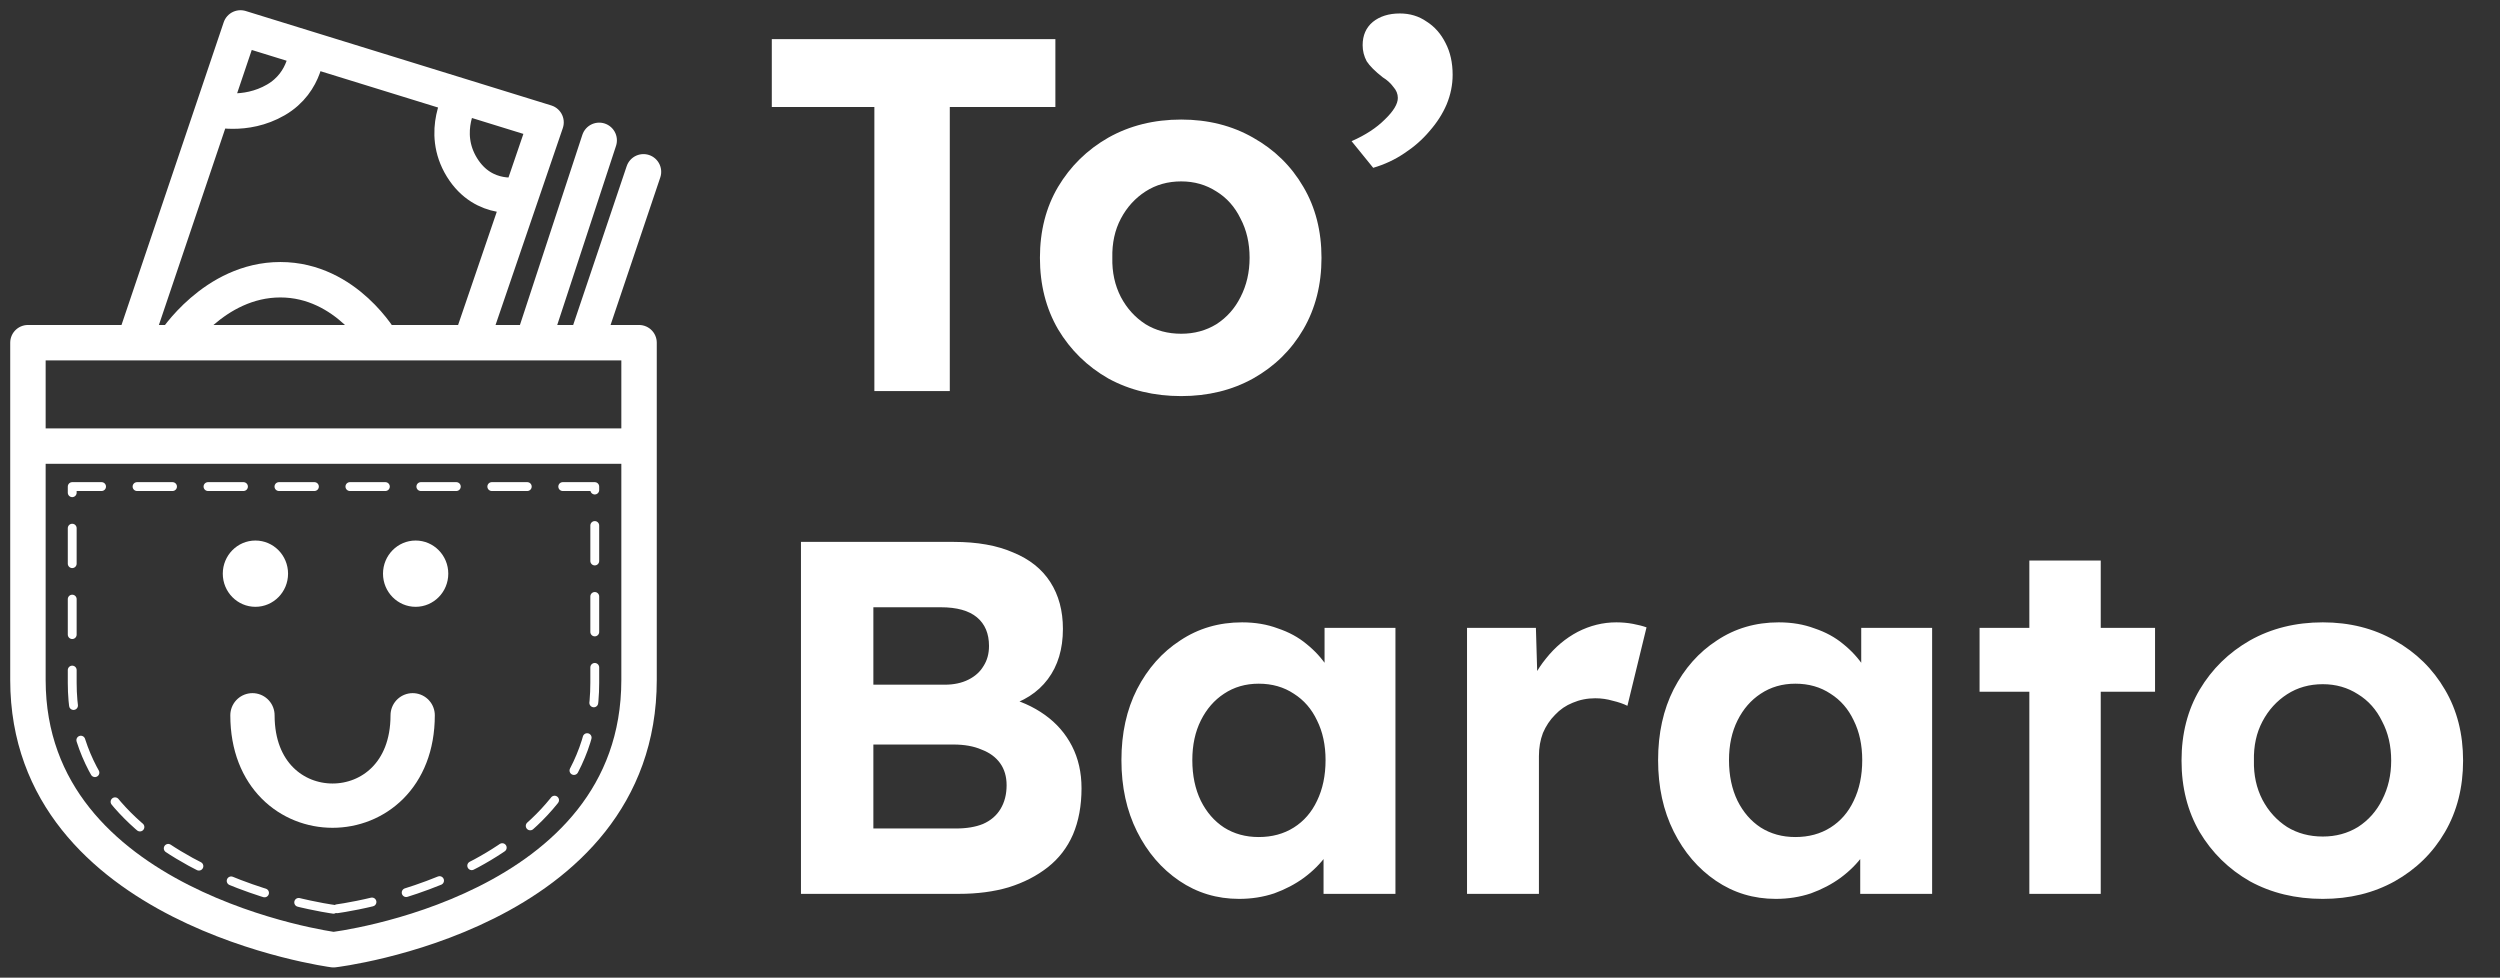 <svg width="179" height="70" viewBox="0 0 179 70" fill="none" xmlns="http://www.w3.org/2000/svg">
<rect x="0" y="0" width="179" height="70" fill="#333333" stroke="none"/>
<path d="M2 31.942C2 26.949 2 24.537 2 24.537H9.61M2 31.942C2 35.885 2 41.438 2 48.683C2 65.102 23.878 68 23.878 68C23.878 68 45.756 65.424 45.756 48.683C45.756 41.379 45.756 35.852 45.756 31.942M2 31.942H45.756M45.756 31.942C45.756 26.89 45.756 24.537 45.756 24.537H41.951M9.61 24.537H12.463M9.61 24.537L15.263 7.795M33.707 24.537H27.366M33.707 24.537L37.337 13.912M33.707 24.537H38.146M12.463 24.537C12.463 24.537 15.317 20.029 20.073 20.029C24.829 20.029 27.366 24.537 27.366 24.537M12.463 24.537H27.366M33.073 6.899L39.097 8.761L37.337 13.912M33.073 6.899C33.073 6.899 31.488 9.405 33.073 11.98C34.658 14.556 37.337 13.912 37.337 13.912M33.073 6.899L21.976 3.47M15.263 7.795L17.219 2L21.976 3.47M15.263 7.795C15.263 7.795 17.537 8.439 19.756 7.151C21.976 5.863 21.976 3.47 21.976 3.47M38.146 24.537L42.902 10.049M38.146 24.537H41.951M41.951 24.537L46.073 12.302" stroke="white" stroke-width="2.537" stroke-linecap="round" stroke-linejoin="round"/>
<path d="M23.878 65.102C23.878 65.102 5.171 62.67 5.171 48.89V34.839H42.585V48.89C42.585 62.941 23.878 65.102 23.878 65.102Z" stroke="white" stroke-width="0.634" stroke-linecap="round" stroke-linejoin="round" stroke-dasharray="2.54 2.54"/>
<ellipse cx="18.288" cy="41.075" rx="2.337" ry="2.373" fill="white"/>
<ellipse cx="29.76" cy="41.075" rx="2.337" ry="2.373" fill="white"/>
<path d="M18.076 51.214C18.076 59.842 29.547 59.842 29.547 51.214" stroke="white" stroke-width="3.171" stroke-linecap="round"/>
<path d="M62.605 28V7.66H55.261V2.8H75.565V7.66H68.005V28H62.605ZM84.575 28.36C82.631 28.36 80.891 27.94 79.355 27.1C77.843 26.236 76.643 25.06 75.755 23.572C74.891 22.084 74.459 20.38 74.459 18.46C74.459 16.54 74.891 14.848 75.755 13.384C76.643 11.896 77.843 10.72 79.355 9.856C80.891 8.992 82.631 8.56 84.575 8.56C86.495 8.56 88.211 8.992 89.723 9.856C91.259 10.72 92.459 11.896 93.323 13.384C94.187 14.848 94.619 16.54 94.619 18.46C94.619 20.38 94.187 22.084 93.323 23.572C92.459 25.06 91.259 26.236 89.723 27.1C88.211 27.94 86.495 28.36 84.575 28.36ZM84.575 23.896C85.511 23.896 86.351 23.668 87.095 23.212C87.839 22.732 88.415 22.084 88.823 21.268C89.255 20.428 89.471 19.492 89.471 18.46C89.471 17.404 89.255 16.468 88.823 15.652C88.415 14.812 87.839 14.164 87.095 13.708C86.351 13.228 85.511 12.988 84.575 12.988C83.615 12.988 82.763 13.228 82.019 13.708C81.275 14.188 80.687 14.836 80.255 15.652C79.823 16.468 79.619 17.404 79.643 18.46C79.619 19.492 79.823 20.428 80.255 21.268C80.687 22.084 81.275 22.732 82.019 23.212C82.763 23.668 83.615 23.896 84.575 23.896ZM98.321 12.016L96.773 10.108C97.757 9.676 98.549 9.16 99.149 8.56C99.773 7.96 100.085 7.444 100.085 7.012C100.085 6.724 99.977 6.46 99.761 6.22C99.569 5.956 99.317 5.728 99.005 5.536C98.453 5.104 98.069 4.72 97.853 4.384C97.661 4.024 97.565 3.64 97.565 3.232C97.565 2.536 97.805 1.984 98.285 1.576C98.789 1.168 99.437 0.964 100.229 0.964C100.949 0.964 101.585 1.156 102.137 1.54C102.713 1.9 103.169 2.416 103.505 3.088C103.841 3.736 104.009 4.492 104.009 5.356C104.009 6.076 103.865 6.784 103.577 7.48C103.289 8.152 102.881 8.788 102.353 9.388C101.849 9.988 101.249 10.516 100.553 10.972C99.881 11.428 99.137 11.776 98.321 12.016Z" fill="white"/>
<path d="M57.349 64V38.8H68.293C69.973 38.8 71.389 39.052 72.541 39.556C73.717 40.036 74.605 40.744 75.205 41.68C75.805 42.616 76.105 43.732 76.105 45.028C76.105 46.468 75.745 47.668 75.025 48.628C74.305 49.588 73.273 50.248 71.929 50.608L71.893 49.888C72.997 50.152 73.969 50.584 74.809 51.184C75.649 51.784 76.297 52.528 76.753 53.416C77.209 54.304 77.437 55.312 77.437 56.44C77.437 57.688 77.233 58.792 76.825 59.752C76.417 60.688 75.817 61.468 75.025 62.092C74.233 62.716 73.297 63.196 72.217 63.532C71.161 63.844 69.973 64 68.653 64H57.349ZM62.533 59.32H68.437C69.205 59.32 69.853 59.212 70.381 58.996C70.933 58.756 71.353 58.396 71.641 57.916C71.929 57.436 72.073 56.872 72.073 56.224C72.073 55.6 71.917 55.072 71.605 54.64C71.293 54.208 70.849 53.884 70.273 53.668C69.721 53.428 69.049 53.308 68.257 53.308H62.533V59.32ZM62.533 49.024H67.645C68.293 49.024 68.857 48.904 69.337 48.664C69.817 48.424 70.177 48.1 70.417 47.692C70.681 47.284 70.813 46.804 70.813 46.252C70.813 45.364 70.525 44.68 69.949 44.2C69.373 43.72 68.509 43.48 67.357 43.48H62.533V49.024ZM88.718 64.36C87.134 64.36 85.706 63.928 84.434 63.064C83.162 62.2 82.154 61.024 81.41 59.536C80.666 58.048 80.294 56.344 80.294 54.424C80.294 52.504 80.666 50.812 81.41 49.348C82.178 47.86 83.21 46.696 84.506 45.856C85.802 44.992 87.278 44.56 88.934 44.56C89.87 44.56 90.722 44.704 91.49 44.992C92.282 45.256 92.966 45.628 93.542 46.108C94.142 46.588 94.646 47.14 95.054 47.764C95.462 48.388 95.75 49.06 95.918 49.78L94.838 49.6V44.956H99.914V64H94.766V59.428L95.918 59.32C95.726 59.992 95.414 60.628 94.982 61.228C94.55 61.828 94.01 62.368 93.362 62.848C92.738 63.304 92.03 63.676 91.238 63.964C90.446 64.228 89.606 64.36 88.718 64.36ZM90.122 59.932C91.082 59.932 91.922 59.704 92.642 59.248C93.362 58.792 93.914 58.156 94.298 57.34C94.706 56.5 94.91 55.528 94.91 54.424C94.91 53.344 94.706 52.396 94.298 51.58C93.914 50.764 93.362 50.128 92.642 49.672C91.922 49.192 91.082 48.952 90.122 48.952C89.186 48.952 88.358 49.192 87.638 49.672C86.942 50.128 86.39 50.764 85.982 51.58C85.574 52.396 85.37 53.344 85.37 54.424C85.37 55.528 85.574 56.5 85.982 57.34C86.39 58.156 86.942 58.792 87.638 59.248C88.358 59.704 89.186 59.932 90.122 59.932ZM105.039 64V44.956H109.971L110.151 51.076L109.287 49.816C109.575 48.832 110.043 47.944 110.691 47.152C111.339 46.336 112.095 45.7 112.959 45.244C113.847 44.788 114.771 44.56 115.731 44.56C116.139 44.56 116.535 44.596 116.919 44.668C117.303 44.74 117.627 44.824 117.891 44.92L116.523 50.536C116.235 50.392 115.887 50.272 115.479 50.176C115.071 50.056 114.651 49.996 114.219 49.996C113.643 49.996 113.103 50.104 112.599 50.32C112.119 50.512 111.699 50.8 111.339 51.184C110.979 51.544 110.691 51.976 110.475 52.48C110.283 52.984 110.187 53.536 110.187 54.136V64H105.039ZM127.144 64.36C125.56 64.36 124.132 63.928 122.86 63.064C121.588 62.2 120.58 61.024 119.836 59.536C119.092 58.048 118.72 56.344 118.72 54.424C118.72 52.504 119.092 50.812 119.836 49.348C120.604 47.86 121.636 46.696 122.932 45.856C124.228 44.992 125.704 44.56 127.36 44.56C128.296 44.56 129.148 44.704 129.916 44.992C130.708 45.256 131.392 45.628 131.968 46.108C132.568 46.588 133.072 47.14 133.48 47.764C133.888 48.388 134.176 49.06 134.344 49.78L133.264 49.6V44.956H138.34V64H133.192V59.428L134.344 59.32C134.152 59.992 133.84 60.628 133.408 61.228C132.976 61.828 132.436 62.368 131.788 62.848C131.164 63.304 130.456 63.676 129.664 63.964C128.872 64.228 128.032 64.36 127.144 64.36ZM128.548 59.932C129.508 59.932 130.348 59.704 131.068 59.248C131.788 58.792 132.34 58.156 132.724 57.34C133.132 56.5 133.336 55.528 133.336 54.424C133.336 53.344 133.132 52.396 132.724 51.58C132.34 50.764 131.788 50.128 131.068 49.672C130.348 49.192 129.508 48.952 128.548 48.952C127.612 48.952 126.784 49.192 126.064 49.672C125.368 50.128 124.816 50.764 124.408 51.58C124 52.396 123.796 53.344 123.796 54.424C123.796 55.528 124 56.5 124.408 57.34C124.816 58.156 125.368 58.792 126.064 59.248C126.784 59.704 127.612 59.932 128.548 59.932ZM145.301 64V40.132H150.413V64H145.301ZM141.737 49.528V44.956H154.301V49.528H141.737ZM166.313 64.36C164.369 64.36 162.629 63.94 161.093 63.1C159.581 62.236 158.381 61.06 157.493 59.572C156.629 58.084 156.197 56.38 156.197 54.46C156.197 52.54 156.629 50.848 157.493 49.384C158.381 47.896 159.581 46.72 161.093 45.856C162.629 44.992 164.369 44.56 166.313 44.56C168.233 44.56 169.949 44.992 171.461 45.856C172.997 46.72 174.197 47.896 175.061 49.384C175.925 50.848 176.357 52.54 176.357 54.46C176.357 56.38 175.925 58.084 175.061 59.572C174.197 61.06 172.997 62.236 171.461 63.1C169.949 63.94 168.233 64.36 166.313 64.36ZM166.313 59.896C167.249 59.896 168.089 59.668 168.833 59.212C169.577 58.732 170.153 58.084 170.561 57.268C170.993 56.428 171.209 55.492 171.209 54.46C171.209 53.404 170.993 52.468 170.561 51.652C170.153 50.812 169.577 50.164 168.833 49.708C168.089 49.228 167.249 48.988 166.313 48.988C165.353 48.988 164.501 49.228 163.757 49.708C163.013 50.188 162.425 50.836 161.993 51.652C161.561 52.468 161.357 53.404 161.381 54.46C161.357 55.492 161.561 56.428 161.993 57.268C162.425 58.084 163.013 58.732 163.757 59.212C164.501 59.668 165.353 59.896 166.313 59.896Z" fill="white"/>
</svg>
